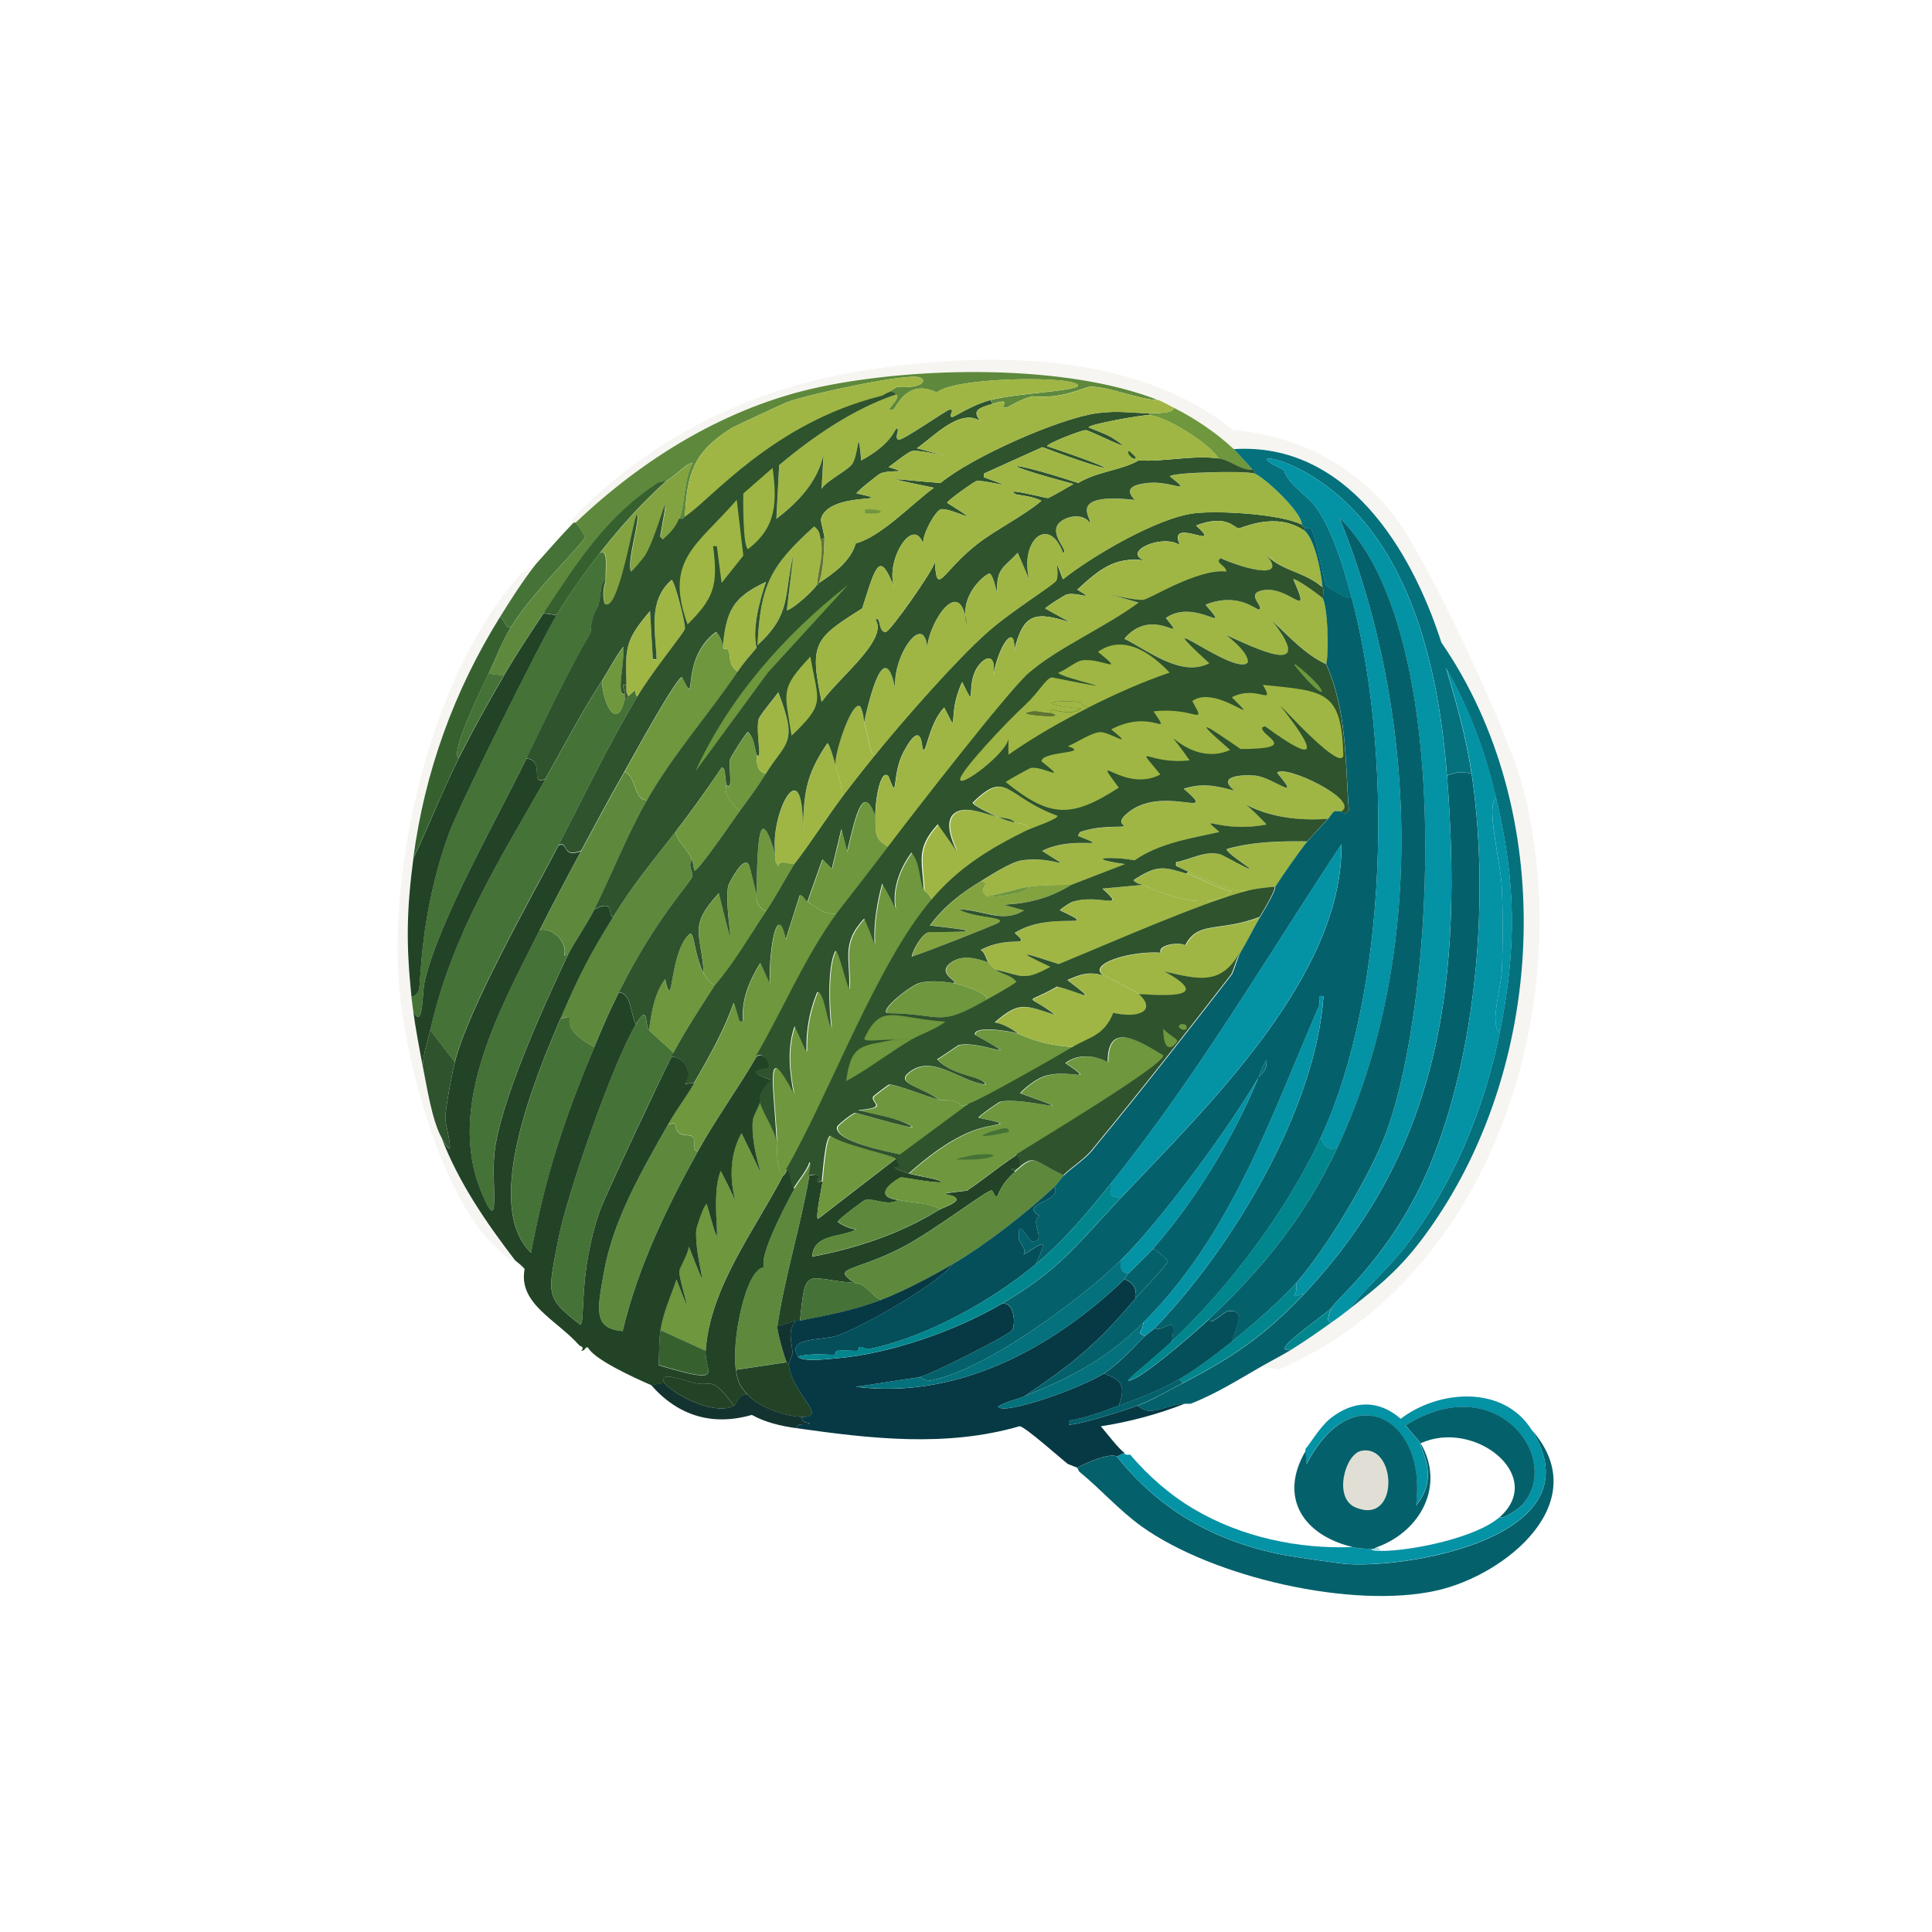 <?xml version="1.0" encoding="UTF-8"?>
<svg id="Layer_1" data-name="Layer 1" xmlns="http://www.w3.org/2000/svg" viewBox="0 0 200 200">
  <defs>
    <style>
      .cls-1 {
        fill: #f6f5f1;
      }

      .cls-1, .cls-2, .cls-3, .cls-4, .cls-5, .cls-6, .cls-7, .cls-8, .cls-9, .cls-10, .cls-11, .cls-12, .cls-13, .cls-14, .cls-15, .cls-16, .cls-17, .cls-18, .cls-19, .cls-20 {
        stroke-width: 0px;
      }

      .cls-2 {
        fill: #5f7433;
      }

      .cls-3 {
        fill: #5e893c;
      }

      .cls-4 {
        fill: #457236;
      }

      .cls-5 {
        fill: #6e973e;
      }

      .cls-6 {
        fill: #2e532d;
      }

      .cls-7 {
        fill: #83a341;
      }

      .cls-8 {
        fill: #3d5b2b;
      }

      .cls-9 {
        fill: #36612f;
      }

      .cls-10 {
        fill: #063944;
      }

      .cls-11 {
        fill: #224326;
      }

      .cls-12 {
        fill: #133330;
      }

      .cls-13 {
        fill: #e1dfd5;
      }

      .cls-14 {
        fill: #addee1;
      }

      .cls-15 {
        fill: #9fb645;
      }

      .cls-16 {
        fill: #04717c;
      }

      .cls-17 {
        fill: #04616b;
      }

      .cls-18 {
        fill: #02868e;
      }

      .cls-19 {
        fill: #054f5a;
      }

      .cls-20 {
        fill: #0492a5;
      }
    </style>
  </defs>
  <g>
    <path class="cls-17" d="M118.16,158c-2.29-1.64-4.24-3.87-6.44-5.66-.02-.01-.18-.38-.2-.39.79-.47,3.32-1.58,4.1-1.17,4.44,5.58,10.14,8.77,17.09,10.16,1.01.2,6.01.93,6.84.98,7,.4,25.76-3.06,19.04-13.87,6.56,7.46-2.73,15-9.86,16.6-8.75,1.96-23.2-1.37-30.56-6.64Z"/>
    <path class="cls-20" d="M158.59,148.04c6.72,10.8-12.05,14.26-19.04,13.87-.83-.05-5.82-.77-6.84-.98-6.95-1.39-12.65-4.58-17.09-10.16l.78-.39s-.08.29.59.2c1.91,2.23,4.11,4.17,6.64,5.66,4.9,2.89,10.78,4.13,16.4,3.91.84.2,1.2.14,1.95.2.05,0-.24.19.98.2,3.14.01,9.91-1.37,12.3-3.52.26.39,2.05-.96,2.25-1.17,4.39-4.69-2.53-14.31-12.01-8.3.41.53,1.44,1.64,1.56,1.86-.15.51,2.04,3.39-.49,6.44,1.18-8.95-6.55-13.5-11.33-4.3l-.1-1.37v-.2c.3-.27,1.49-2.28,2.54-3.12,2.37-1.9,4.98-2.04,7.32,0,3.95-3.01,10.65-3.52,13.57,1.17Z"/>
    <path class="cls-17" d="M155.27,157.03c4.8-4.29-2.69-10.17-8.2-7.62-.12-.21-1.16-1.33-1.56-1.86,9.48-6.01,16.4,3.61,12.01,8.3-.2.21-1.99,1.56-2.25,1.17Z"/>
    <g>
      <path class="cls-17" d="M147.07,149.41c2.54,4.39,0,9.08-4.49,10.74-.21.08-.32.26-.59.2-.75-.06-1.12,0-1.95-.2-5.09-1.2-7.73-5.1-4.88-9.96l.1,1.37c4.78-9.2,12.51-4.66,11.33,4.3,2.53-3.05.34-5.93.49-6.44Z"/>
      <path class="cls-14" d="M142.96,160.54c-1.22,0-.93-.19-.98-.2.27.07.37-.12.59-.2l.39.39Z"/>
      <path class="cls-13" d="M140.91,150.19c3.7-.76,4,7.78-.59,5.86-2.32-.97-1.09-5.51.59-5.86Z"/>
    </g>
  </g>
  <g>
    <path class="cls-1" d="M132.42,141.79c-.67-.16-1.31-.13-1.76-.39,1.04-.59,2.11-1.13,3.12-1.76,1.49-.92,2.87-1.91,4.3-2.93.56-.4,1.02-.75,1.56-1.17,3.74-2.9,5.82-4.71,8.59-8.69,11.95-17.17,13.01-42.87.98-60.35-3.13-9.73-9.86-20.75-21.48-20.02-1.81-1.69-4.04-3.2-6.25-4.3-.52-.26-1.02-.57-1.56-.78-9.57-3.79-25.04-3.49-35.06-1.37-9.59,2.03-18.25,7.35-25.29,14.06h-.2s-.31-.16,0-.49c7.85-8.19,18.22-13.29,29.39-15.14,12.53-2.07,28.5-2.34,38.86,6.05,6.78.63,12.46,3.5,16.7,8.89,3.38,4.3,11.83,22.42,13.28,27.93,5.85,22.18-2.9,50.79-25.19,60.44Z"/>
    <path class="cls-1" d="M55.47,58.4c-1.37,1.75-2.54,3.58-3.71,5.47-4.75,7.63-7.82,16.06-8.98,25-.69,5.32-.76,8.9-.2,14.26.05.52.13,1.04.2,1.56.18,1.46.67,4.16.98,5.66.42,2.1.95,5.61,1.95,7.42,1.76,4.62,4.62,8.79,7.62,12.69-.12-.09-.14.55-2.34-1.66-5.66-5.67-9.35-20.12-9.76-27.93-.69-12.83,3.66-31.09,12.3-41.01.33-.74,1.52-.98,1.95-1.46Z"/>
    <g>
      <path class="cls-4" d="M52.93,64.85c-.52.46-.69-.75-1.17-.98,1.17-1.88,2.34-3.72,3.71-5.47,1.28-1.43,2.57-2.92,3.91-4.3h.2c.22.16.98,1.38.98,1.46-.03.6-5.23,5.45-7.62,9.28Z"/>
      <path class="cls-6" d="M134.76,54.3s.05.14.39.39l-.2.2c-2.96-1.98-6.39-.18-6.74-.2-.41-.01-1.22-1.52-4.39-.29,3.09,2.84-3.15-1.11-1.66,2.05-1.69-1.25-6.07.62-3.71,1.56-3.09-.44-4.8,1.07-6.93,3.03,2.11,1.24.04.23-1.07.49-.25.06-2.23,1.33-2.25,1.46l2.64,1.46c-3.63-1.18-4.9-1.05-5.86,2.93.18-3.05-1.62-.63-2.15,2.54.36-2.76-1.24-1.76-1.86-.49-.94,1.95.17,4.32-1.37,1.17-1.69,3.6-.15,5.94-1.86,2.64-1.7,1.78-1.89,5.27-2.25,4.2-.06-.2-.09-3.09-1.95.39-1.3,2.42-.5,5.41-1.56,2.54-.79-.9-1.39,2.28-1.37,4.2-1.26-3.65-2.04-.16-2.93,3.61l-.59-2.34-.98,4.1-.98-.98-1.56,4.39c-.37-.23-.34-.62-.78-.68l-1.46,4.59c-.83-3.94-1.71.54-1.66,4.59l-.98-2.15c-1.13,1.86-1.99,3.82-1.76,6.05h-.39l-.59-1.95c-1.02,2.93-2.56,5.62-4.1,8.3l-.98.1c.84-1.1-.04-2.82-1.37-2.83.03-.14.13-.26.2-.39,1.31-2.43,2.81-4.71,4.3-7.03,2.02-2.36,3.55-5.05,5.27-7.62,1.05-1.57,1.94-3.27,2.93-4.88,1.71-2.21,3.22-4.6,4.88-6.84,1.03-1.39,2.42-3.14,3.52-4.49,2.86-3.54,8.37-9.82,11.62-12.69,2.57-2.27,6.97-4.95,7.13-5.37.35-.92-.41-3.01.68-.1,3.06-2.43,9.84-6.41,13.67-6.84,2.51-.28,8.78.08,11.03,1.17Z"/>
      <path class="cls-4" d="M64.65,72.46c.19.02.13-.16.39-.39.12-.1.64-.59.68-.59.19.01-.05.59.29.59-3.04,5.02-5.49,10.24-8.2,15.43-2.92,5.58-9.37,16.94-10.74,22.46l-2.54-3.32c2.28-9.98,6.97-17.21,11.91-25.97,1.95-3.45,3.69-6.82,5.86-10.16.24,2.84,1.63,4.94,2.34,1.95Z"/>
      <path class="cls-5" d="M95.7,92.19c.02.06.55.35.78.98-5.7,6.73-10.54,20.14-15.04,27.93-.16.49-.37.55-.39.59-.83-.73-.54-3.34-.59-3.52-.31-6.03-1.27-10.68,1.76-4.98-.44-2.31-.68-4.68.1-6.93,2.44,5.07.1,2,2.34-3.52.72-.18,1.03,3.13,1.46,3.61-.24-1.91-.4-6.26.39-7.81.31-.61,1.26,3.84,1.46,3.81.17-2.95-.88-4.65,1.56-7.23,2.1,4.6.1,2.82,1.86-3.61,3.16,5.23-.65,1.84,3.03-3.22.94,1.12.77,2.64,1.27,3.91Z"/>
      <path class="cls-4" d="M67.19,106.64c.11.14,2.03,1.84,2.54,2.34-.07.13-.17.25-.2.39-1.02,1.92-6.97,14.61-7.42,15.92-2.31,6.61-1.45,11.71-2.05,11.82-3.64-2.82-3.37-3.04-2.25-8.89.89-4.6,5.65-18.28,8.01-22.17,1.36-2.25.85-.08,1.37.59Z"/>
      <path class="cls-5" d="M83.6,93.36c.99.6,1.9,1.47,3.12,1.17-3.36,4.63-5.55,9.93-8.4,14.84-1.92,3.31-4.2,6.42-6.05,9.76-.81.05-.02-1.08-.68-1.56-.05-.03-1.04-.1-1.17-.2-.95-.7.05-1.34-1.27-.98.83-1.49,1.87-2.8,2.73-4.3,1.54-2.68,3.09-5.37,4.1-8.3l.59,1.95h.39c-.23-2.23.63-4.19,1.76-6.05l.98,2.15c-.05-4.05.83-8.53,1.66-4.59l1.46-4.59c.44.07.41.46.78.68Z"/>
      <path class="cls-5" d="M80.47,118.16c.04.18-.25,2.78.59,3.52-2.96,5.7-7.57,11.58-8.01,18.16l-4.69-2.15c.26-1.79,1.08-3.57,1.66-5.27,2.2,5.8.23.07.29-.88.02-.31.95-1.84.98-2.54,2.68,6.83.54,1.19.78-1.76.01-.14.74-2.44,1.07-2.64,2.19,7.78.13-.4,1.46-3.42,3.45,6.66-.6.96,2.15-3.91,3.82,7.71.82,2.62,1.17-1.37.03-.33.64-1.45.78-1.86.47,1.44,1.39,2.6,1.76,4.1Z"/>
      <path class="cls-4" d="M58.79,98.83c-2.43,5.14-7.08,15.29-7.62,20.6-.32,3.16.72,8.95-1.37,3.91-3.71-8.98,2.18-19.29,6.05-27.05,1.27-.34,2.98,1.21,2.54,2.64l.39-.1Z"/>
      <path class="cls-3" d="M71.68,89.06c-.56.38.09,1.34,0,1.66-.19.69-3.79,4.34-7.62,12.01-1.1,2.21-1.61,3.44-2.54,5.66-4.6-2.44-1.13-3.61-3.52-2.93,1.79-4.18,3.04-6.68,5.47-10.55,2.38-3.79,3.88-5.46,6.44-8.79.35,1.27,1.16,1.59,1.76,2.93Z"/>
      <path class="cls-4" d="M61.53,108.4c-3.09,7.36-5.1,13.37-6.54,21.29-5.12-4.91.49-18.3,3.03-24.22,2.39-.68-1.09.48,3.52,2.93Z"/>
      <path class="cls-3" d="M72.27,119.14c-3.27,5.9-6.24,12.04-7.81,18.65-3.11-.23-2.61-2.35-1.95-6.05.99-5.57,3.92-10.48,6.64-15.33,1.32-.36.32.28,1.27.98.13.1,1.12.16,1.17.2.67.49-.13,1.62.68,1.56Z"/>
      <path class="cls-3" d="M67,82.82c-2.1,3.65-3.6,7.58-5.47,11.33-.67,1.35-2.21,3.57-2.73,4.69l-.39.1c.44-1.42-1.27-2.98-2.54-2.64,1.37-2.74,2.85-5.51,4.3-8.2,1.49-2.77,2.93-5.46,4.49-8.2,1.25.47.91,2.99,2.34,2.93Z"/>
      <g>
        <path class="cls-3" d="M83.79,121.68c-.89,5.22-2.54,10.37-3.32,15.62.02.63.68,3.1.98,3.71l-5.27.78c-.48-2.8.96-10.49,2.93-10.64-.57-1.14,2.22-6.48,3.12-8.1.46-.83,1.32-1.74,1.66-2.73.23.11-.05,1.11-.1,1.37Z"/>
        <path class="cls-11" d="M81.45,141.01s-.04.22.2.2c.33,3.11,4.18,5.56,1.37,5.47-1.74-.05-4.49-.99-5.66-2.34-.87-1-.96-1.29-1.17-2.54l5.27-.78Z"/>
      </g>
      <path class="cls-12" d="M68.75,143.16c1.35,1.45,5.4,3.4,7.23,2.34.37-.22.3-1.1,1.37-1.17,1.18,1.35,3.93,2.29,5.66,2.34-.1.7.81.58.78.68-.08.26-1.25-.18-1.37.49-1.58-.22-3.19-.59-4.59-1.37-4.1,1.18-7.66.09-10.45-3.12.06.03,1.15-.16,1.37-.2Z"/>
      <path class="cls-6" d="M47.08,109.96c-.3,1.2-.96,4.67-.98,5.76-.02.78,1.3,5.1-.39,2.05-1-1.81-1.53-5.33-1.95-7.42.06-1.32.5-2.46.78-3.71l2.54,3.32Z"/>
      <path class="cls-9" d="M73.05,139.84c-.14,2.16,2.28,3.61-4.88,1.46.1-1.18.02-2.44.2-3.61l4.69,2.15Z"/>
      <path class="cls-11" d="M75.98,145.51c-1.82,1.05-5.88-.9-7.23-2.34-.44-1.26,1.27-.45,3.22,0,1.76.41,1.61-.88,4,2.34Z"/>
      <g>
        <path class="cls-11" d="M60.16,88.09c-1.45,2.69-2.93,5.47-4.3,8.2-3.87,7.76-9.77,18.06-6.05,27.05,2.08,5.04,1.05-.75,1.37-3.91.54-5.32,5.19-15.46,7.62-20.6.53-1.11,2.06-3.33,2.73-4.69,2.25-1.15,1.3.74,1.95.78-2.43,3.87-3.68,6.37-5.47,10.55-2.54,5.92-8.15,19.31-3.03,24.22,1.44-7.91,3.45-13.92,6.54-21.29.93-2.22,1.44-3.45,2.54-5.66,1.29.04,1.17,2.11,1.76,3.32-2.35,3.89-7.12,17.56-8.01,22.17-1.13,5.84-1.4,6.06,2.25,8.89.6-.1-.26-5.2,2.05-11.82.46-1.3,6.4-13.99,7.42-15.92,1.33.01,2.21,1.73,1.37,2.83l.98-.1c-.86,1.49-1.9,2.81-2.73,4.3-2.72,4.85-5.65,9.77-6.64,15.33-.66,3.71-1.16,5.82,1.95,6.05,1.57-6.61,4.54-12.75,7.81-18.65,1.85-3.34,4.14-6.46,6.05-9.76.86-.56,1.53.84,1.27,1.17-.16.21-3.06.12.29,1.27-1.56,1.55-1.06,1.92-1.17,2.25-.14.41-.75,1.52-.78,1.86-.35,3.98,2.65,9.08-1.17,1.37-2.75,4.87,1.31,10.57-2.15,3.91-1.33,3.02.73,11.2-1.46,3.42-.34.19-1.06,2.49-1.07,2.64-.25,2.94,1.9,8.58-.78,1.76-.02.7-.96,2.23-.98,2.54-.06.95,1.91,6.68-.29.88-.58,1.7-1.4,3.48-1.66,5.27-.17,1.17-.1,2.43-.2,3.61,7.16,2.14,4.74.69,4.88-1.46.44-6.58,5.05-12.47,8.01-18.16.02-.03.23-.1.39-.59.45-.07.41,1.36.78,1.95-.9,1.63-3.7,6.97-3.12,8.1-1.97.15-3.41,7.84-2.93,10.64.21,1.25.3,1.54,1.17,2.54-1.07.07-.99.96-1.37,1.17-2.39-3.23-2.24-1.94-4-2.34-1.95-.45-3.66-1.26-3.22,0-.21.03-1.3.22-1.37.2-1.72-.75-5.91-2.65-6.54-3.91-.42.03-.09.25-.68.39.37-.48-.08-.46-.2-.59-2.39-2.68-6.35-4.31-5.66-7.91-.29-.34-.63-.6-.98-.88-3-3.91-5.85-8.07-7.62-12.69,1.69,3.05.38-1.27.39-2.05.02-1.09.68-4.57.98-5.76,1.37-5.52,7.83-16.88,10.74-22.46,1.06-.49.29,1.39,2.34.59Z"/>
        <path class="cls-11" d="M62.6,138.28c.54-.16.61.73.78.78.87.26,1.99-3.01,2.54,2.93-3.5-1.2-4.27-3.42-3.32-3.71Z"/>
      </g>
      <path class="cls-3" d="M119.92,41.41c-1.89,0-5.35-1.48-7.13-1.37-.54.03-2.79,1.29-5.86.98-1.19.23-2.59,1.16-2.73,1.17-1.11.12,1.01-1.12-1.46-.39l-.2-.39c2.99-.8,10.82-.98,8.69-1.76-1.85-.68-12.34-.56-14.26.98-3.12-1.53-4.22,1.68-4.49,1.76-1.31.37.88-1.07.29-1.56-.65-.55-1.02.06-1.56.2l1.66-.98c2.58.18,3.16-.66,2.34-.98-1.25-.49-11.48,1.74-13.67,2.54-.49.18-5.59,2.56-5.86,2.73-3.91,2.49-4.55,4.65-4.78,9.18-.03.02.08.28-.59.2.59-1.5.46-4.14,1.37-5.76-.49-.13-1.51,1.09-2.73,1.86-.04.02-.67.06-.88.2-5.42,3.53-8.34,8.23-11.82,13.48-1.44,2.17-2.79,4.18-4.1,6.44l-1.56-.2c.77-1.61,1.39-3.36,2.34-4.88,2.39-3.82,7.58-8.68,7.62-9.28,0-.09-.76-1.3-.98-1.46,7.04-6.71,15.7-12.03,25.29-14.06,10.01-2.12,25.48-2.42,35.06,1.37Z"/>
      <path class="cls-5" d="M127.73,46.49c.11.1,1.84,2,1.95,2.15-1.33.04-2.26-.99-3.52-1.17-.95-1.56-5.5-4.42-7.23-4.49v-.2c.6,0,2.74.03,2.54-.59,2.21,1.1,4.44,2.61,6.25,4.3Z"/>
      <path class="cls-4" d="M62.7,60.16c-.53-.16-.49,1.62-.78,2.64-.04.14-.7.81-.78,2.73-2.44,4.18-4.51,8.62-6.64,12.99-3.17,6.5-9.1,16.85-10.55,23.14-.26,1.14-.12,5.07-1.17,3.03-.06-.52-.14-1.05-.2-1.56.37.1.7-.44.78-.68.25-.79.04-7.74,3.12-16.21,1.04-2.85,9.38-19.62,11.13-22.56,1.15-1.93,3.09-4.66,4.49-6.44.83-.32.59.96.59,2.93Z"/>
      <path class="cls-11" d="M57.62,63.68c-1.75,2.94-10.09,19.7-11.13,22.56-3.08,8.47-2.88,15.42-3.12,16.21-.08.25-.41.79-.78.68-.56-5.36-.5-8.93.2-14.26,1.62-3.43,3-6.95,4.69-10.35,1.37-2.77,3.13-5.91,4.69-8.59,1.31-2.26,2.66-4.27,4.1-6.44l1.37.2Z"/>
      <path class="cls-11" d="M56.45,80.67c-4.95,8.76-9.63,16-11.91,25.97-.28,1.25-.72,2.39-.78,3.71-.3-1.51-.8-4.21-.98-5.66,1.05,2.04.91-1.89,1.17-3.03,1.44-6.29,7.38-16.64,10.55-23.14,2.03.22.22,2.85,1.95,2.15Z"/>
      <path class="cls-9" d="M52.93,64.85c-.95,1.53-1.58,3.27-2.34,4.88-1.04,2.19-3.97,8.17-3.12,8.79-1.68,3.4-3.07,6.92-4.69,10.35,1.17-8.94,4.23-17.37,8.98-25,.48.23.65,1.43,1.17.98Z"/>
      <path class="cls-15" d="M134.96,54.89c1.18.79,1.83,4.49,1.95,5.86-2.03-1.64-4.29-1.58-5.96-3.52,2.75,2.89-1.7,1.82-4.49.59-.7.46.55.74.59,1.37-3.02-.29-7.94,2.87-8.59,2.93-1.37.13-6.33-1.38-.49.29-3.42,2.53-8.48,4.73-11.42,7.32-2.13,1.87-12.09,14.7-14.55,17.97-1.54-.81-1.35-1.54-1.37-3.12-.02-1.92.58-5.09,1.37-4.2,1.06,2.87.27-.12,1.56-2.54,1.86-3.48,1.89-.59,1.95-.39.36,1.07.55-2.42,2.25-4.2,1.71,3.3.16.96,1.86-2.64,1.54,3.14.43.77,1.37-1.17.62-1.27,2.22-2.27,1.86.49.53-3.17,2.33-5.58,2.15-2.54.96-3.98,2.23-4.11,5.86-2.93l-2.64-1.46c.01-.13,1.99-1.41,2.25-1.46,1.11-.26,3.19.75,1.07-.49,2.13-1.96,3.85-3.47,6.93-3.03-2.36-.95,2.02-2.81,3.71-1.56-1.49-3.16,4.75.79,1.66-2.05,3.18-1.23,3.99.28,4.39.29.35.01,3.78-1.78,6.74.2Z"/>
      <path class="cls-15" d="M138.86,83.99c-.19.05-.5-.05-.68,0-.22.06-.52.62-.68.78-8.19.63-10.57-3.91-6.35.59-4.9.95-7.25-1.27-4.88.78-3.04.67-6.16,1.13-8.79,2.93-2.29-.43-5.54-.26-.98.39l-5.57,2.15c-1.48,0-3.02,0-4.49.2-1,.13-2.97.81-4.3.98-1.16-.78.65-1.21-.59-1.56.99-.6,3.13-1.98,4.2-2.15,3.49-.55,5.9,1.46,2.15-.98,3.31-1.7,7.57.02,3.71-1.56l.2-.39c1.95-.7,4.28-.5,4.49-.59.32-.14-.78-.24.2-1.17,3.6-3.45,10.08.71,6.05-2.73,1.99-.63,3.33-.31,5.27.2-1.9-1.51.71-1.69,2.15-1.56,1.82.16,4.96,2.89,2.25-.29.74-.95,8.71,2.86,6.64,4Z"/>
      <path class="cls-15" d="M136.91,61.92c.55.82.69,5.61.39,6.84-2.2-1.04-3.81-2.85-5.57-4.49,4.71,6.08-1.97,2.75-4.78,1.46.8.65,2.29,1.9,2.25,2.83-1.24,1.62-11.08-6.4-4,.1-2.88,1.47-6.2-1.24-8.79-2.54,3.03-3.59,6.73.9,4.3-2.15,3.08-2.12,7.03,2.01,4.1-1.37,3.45-1.38,5.3.62,5.57.49.51-.25-1.38-1.55.2-1.95,2.83-.72,5.38,3.47,3.32-1.17.27-.16,2.93,1.8,3.03,1.95Z"/>
      <path class="cls-11" d="M105.08,121.29c-1.59,1.4-1.71,2.48-1.86,2.54-.32.14-.36-.59-.59-.59-.54,0-5.89,4.13-9.18,5.86-4.95,2.59-7.55,2.05-4.98,3.71-5.17-.41-5.05-1.89-5.66,3.91-.12.02-.27-.03-.39,0-.7.15-1.27.45-1.95.59.78-5.25,2.43-10.41,3.32-15.62,2.15-.44-.09.98,1.37.59-.08.58-.76,3.71-.49,3.91l8.1-6.25c.07.06.42.79.39.88-1.46-.14.52.54.98.68.68.22,3.39.6,3.32.88-.79.13-3.99-.53-4.2-.49-.23.05-3.33,1.92-.29,2.34-1.07.67-2.38-.21-3.42,0-.18.04-2.86,2.07-2.83,2.25.01.1,1.29.81,1.95.78-1.65.89-4.46.42-4.59,2.83,4.61-.87,9.17-2.38,13.18-4.88.15-.09,1.87-.69,1.76-1.07-.2-.72-3.27-.37,1.07-.88,1.89-1.25,3.18-2.41,5.18-3.71.6.79.54,1.56-.59,1.46l.39.29Z"/>
      <path class="cls-15" d="M129.29,92.19c-4.7,1.16-14.54,5.54-19.63,7.62-3.03-.98-5.14-1.71-.88.29-2.82,1.52-2.81.92-5.66.29-.33-.26-.54-.42-.78-.78-.26-.37-.33-1-.78-1.27,3-1.62,5.42-.12,3.52-1.76,3.75-2.4,9.31-.17,4.69-2.34-.03-.12,1.06-.81,1.27-.88,2.84-.9,5.77,1.01,3.12-1.37l4.2-.39c2.53,1.21,6.81,2.72,9.18.68-1.48-.28-3.59-1.53-4.69-1.86l.2-.2c2.08.79,4.08,2.16,6.25,1.95Z"/>
      <path class="cls-5" d="M105.47,107.03c1.86.88,3.63,1.22,5.66,1.37-1.63.97-9.75,5.61-10.74,5.86-.29.07-.57.21-.88.2-.65-.77-1.92-.51-2.25-.59-1.7-1.3-4.44-1.65-3.22-2.73,2.41-2.14,5.33.81,8.01,1.17-.08-.88-3.36-.81-4.98-2.64.41-.2,2.11-1.44,2.25-1.46,2.36-.52,7.27,2.1,1.66-1.07-.14-1.02,3.88-.33,4.49-.1Z"/>
      <path class="cls-15" d="M114.26,100.98c.2.05,3.55,1.81,3.71,1.95,1.83,1.64.18,2.6-2.64,1.95-.97,2.38-2.45,2.47-4.2,3.52-2.04-.15-3.8-.49-5.66-1.37-.12-.06-1.01-.91-2.44-1.17,2.58-2.27,3.18-1.75,6.25-.78-2.96-2.33-3.28-.93.2-2.93,2.59.63,4.51,1.95,1.07-.68,1.39-.6,2.18-.9,3.71-.49Z"/>
      <path class="cls-15" d="M130.47,94.92c-.69,1.15-1.27,2.38-1.95,3.52-1.94,3.61-4.22,3.02-7.91,2.15,5.02,2.76.44,2.55-2.64,2.34-.16-.14-3.51-1.9-3.71-1.95-1.67-1.18,2.81-2.56,5.96-2.34-.38-.77,1.8-1.15,2.54-.78,1.32-2.58,3.62-1.33,7.71-2.93Z"/>
      <path class="cls-5" d="M97.27,113.87c.33.08,1.6-.18,2.25.59.31.01.58-.12.88-.2l-7.13,5.27c-.99-.21-6.82-1.34-6.54-2.83.04-.23,1.58-1.44,1.86-1.46.35-.04,8.38,2.48,5.08.98-1.14-.52-3.48-.94-4.78-1.27,3.13-.28,1.4-.65,1.56-1.37.02-.1,1.56-1.25,1.66-1.27.57-.1,4.06,1.29,5.18,1.56Z"/>
      <path class="cls-15" d="M103.32,84.57c.81.35.95.37,1.76.59.49.13,1.4.03,1.37.78-3.89,1.91-7.11,3.87-9.96,7.23-.23-.63-.76-.92-.78-.98-.11-3.07-.87-4.31,1.46-6.84,4.33,6.03-.34.33,1.76-1.17,1.1-.79,2.96.04,4.39.39Z"/>
      <path class="cls-5" d="M90.63,84.57c.02,1.58-.17,2.32,1.37,3.12-1.73,2.3-3.52,4.56-5.27,6.84-1.23.3-2.14-.57-3.12-1.17l1.56-4.39.98.98.98-4.1.59,2.34c.89-3.77,1.67-7.27,2.93-3.61Z"/>
      <path class="cls-15" d="M135.35,87.11c-.77.94-2.66,3.64-3.32,4.69-.9.08-1.86.17-2.73.39-2.17.21-4.17-1.17-6.25-1.95l-1.27-.59v-.39c1.56-.28,3.1-1.28,4.69-.78,6.57,3.5.17-.15.59-.59,2.71-.77,5.52-.82,8.3-.78Z"/>
      <path class="cls-7" d="M101.56,91.21c1.23.35-.57.78.59,1.56.31.21,4.24-.21,4.3-.98,1.47-.19,3.01-.19,4.49-.2-4.95,3.12-9.61,1.3-4.88,2.64-2.27,1.39-4.26-.08-6.74-.1,1.56.9,5.02.78,4.1,1.37-.41.26-7.46,3.02-8.98,3.52-.14-.07.85-2.3,1.76-2.54,5.07,0,5.24-.11.1-.68,1.43-1.96,3.23-3.35,5.27-4.59Z"/>
      <path class="cls-5" d="M92.77,119.92l-8.1,6.25c-.27-.2.41-3.33.49-3.91.1-.76.32-4.51.88-4.69,1.33.95,6.34,2.01,6.74,2.34Z"/>
      <path class="cls-5" d="M98.63,101.76c.57.09,3.73.97,3.52,1.76-5.08,2.9-4.35,1.44-10.25,1.37-.87-.31,2.42-2.88,3.32-3.12,1.02-.28,2.38-.17,3.42,0Z"/>
      <path class="cls-15" d="M106.44,85.94c.03-.75-.88-.65-1.37-.78-.42-.5-1.19-.45-1.76-.59-.39-.17-2.54-1.17-2.54-1.46,3.58-3.54,3.35-.63,8.79,1.37.01.35-2.71,1.26-3.12,1.46Z"/>
      <path class="cls-15" d="M122.85,90.43c1.1.33,3.21,1.58,4.69,1.86-2.37,2.04-6.65.52-9.18-.68-.08-.04-.62-.04-.98-.49,2.52-1.64,3.15-1.37,5.47-.68Z"/>
      <path class="cls-7" d="M102.34,99.61c.24.36.45.52.78.78.67.53,1.62.53,2.15,1.27-1,.69-2.07,1.26-3.12,1.86.22-.78-2.94-1.67-3.52-1.76,1.07-.01-1.9-.9-.1-2.15,1.18-.81,2.56-.41,3.81,0Z"/>
      <path class="cls-15" d="M129.88,49.03c.9.28,4.91,3.95,4.88,5.27-2.25-1.09-8.52-1.45-11.03-1.17-3.83.43-10.61,4.4-13.67,6.84-1.1-2.91-.33-.82-.68.1-.16.42-4.56,3.1-7.13,5.37-3.25,2.87-8.76,9.16-11.62,12.69-.68-.03-.49-1.16-1.17-3.32.97-4.47,2.3-8.1,3.22-3.52-.29-3.42,2.95-7.95,3.32-4.3.21-2.63,3.46-7.63,4.1-2.34-.89-3.11,2.03-5.3,2.34-5.27.35.03.69,1.63.78,1.95-.06-2.52.64-2.49,2.15-4.1l1.17,2.73c-.98-4.06,2.05-6.65,3.52-2.73.57-.16-1.03-1.47-.68-2.64.3-1.03,2.61-1.66,3.42-.49.4-.18-2.62-3.17,4.69-2.34-1.24-1.2-.04-1.61,1.37-1.76,2.42-.25,4.79,1.34,2.25-.68.17-.41,7.75-.62,8.79-.29Z"/>
      <path class="cls-15" d="M102.54,41.41c-2.12.57-3.8,1.84-4,1.76-.4-.16.36-.8-.2-.78-.31.01-4.81,3.18-5.27,3.12-.57-.07.12-1.1-.2-1.17-.25-.06-.35,1.52-3.71,3.32-.33-3.85-.24-.79-.88.29-.41.71-2.56,1.69-3.22,2.64l.2-3.52c-.64,2.85-2.64,4.91-4.88,6.64l.29-5.57c3.55-3.02,7.7-5.83,12.11-7.32.59.49-1.6,1.93-.29,1.56.27-.08,1.38-3.29,4.49-1.76,1.92-1.53,12.41-1.66,14.26-.98,2.13.78-5.7.96-8.69,1.76Z"/>
      <path class="cls-15" d="M91.21,41.02c-11.3,2.84-17.64,10.81-20.31,12.5.24-4.53.88-6.69,4.78-9.18.27-.17,5.37-2.55,5.86-2.73,2.19-.8,12.42-3.03,13.67-2.54.82.32.24,1.16-2.34.98l-1.66.98Z"/>
      <path class="cls-5" d="M74.81,67c.2.36.49.09.59.29.27.54-.08,1.53.98,2.25-3.07,4.53-6.59,8.45-9.37,13.28-1.44.06-1.09-2.46-2.34-2.93.63-1.1,5.39-9.88,5.96-9.76,1.73,3.64-.41-1.82,3.52-4.69.7.73.64,1.49.68,1.56Z"/>
      <path class="cls-5" d="M78.32,92.58c.03.11-.27,1.13.98,1.76-1.72,2.57-3.25,5.26-5.27,7.62-.45-.11-.98-.79-1.17-1.17-.25-4.24-1.67-4.8,1.56-8.3,2.29,9.32.45,1.5.98-.78.04-.19,1.56-3.23,2.15-2.15.07.14.61,2.47.78,3.03Z"/>
      <path class="cls-15" d="M86.52,79.3c.3.98.76,2.44.59,3.32-1.67,2.24-3.17,4.63-4.88,6.84-.59.02-1.54-.49-1.66.2-.53-.6-.27-1.11-.29-1.17-.66-4.21,3.07-11.35,2.83-2.15.13-4.13.2-5.9,2.54-9.37.23-.05.79,2.06.88,2.34Z"/>
      <path class="cls-7" d="M70.32,53.72c-.37.94-.95,1.49-1.66,2.15l-.29-.29c1.3-7.22-.09-.53-1.56,1.95-.08.14-1.38,1.73-1.46,1.66-.47-1.09,1.05-5.67.59-5.86-.33.3-1.91,10.37-3.32,9.18-.35-1.3.1-2.23.1-2.34,0-1.97.24-3.25-.59-2.93,2.08-2.65,4.33-5.17,6.84-7.42,1.23-.77,2.24-1.99,2.73-1.86-.91,1.62-.78,4.26-1.37,5.76Z"/>
      <path class="cls-5" d="M72.85,100.78c.19.38.72,1.07,1.17,1.17-1.49,2.32-2.99,4.6-4.3,7.03-.51-.5-2.43-2.21-2.54-2.34.25-1.83.54-3.76,1.66-5.27.86,3.81.41-2.59,2.44-4.59.66-.64.43,1.77,1.56,4Z"/>
      <path class="cls-15" d="M66.02,72.07c-.34,0-.1-.57-.29-.59-.04,0-.57.48-.68.59-.28-.38-.18-.75-.2-1.17-.12-3.9-.13-4.56,2.44-7.62l.29,4.98h.39c-.09-2.86-.94-6.03,1.56-8.2.35.2,1.46,4.6,1.37,5.08-.08.42-3.2,4.15-4.88,6.93Z"/>
      <path class="cls-15" d="M84.96,55.86c.33,1.6-.28,3.12-.39,4.69-.3.53-2.39,2.47-3.12,2.64l.68-5.76c-1.03,4.31-.15,6.07-3.71,9.37.28-6.25,1.34-8.23,5.86-12.3.59.45.57.8.68,1.37Z"/>
      <path class="cls-5" d="M75.2,81.25c.03.16-.6.77,1.37,2.73-.36.5-4.4,6.42-4.69,6.15-.1-.39-.17-1.02-.2-1.07-.6-1.34-1.41-1.66-1.76-2.93,1.66-2.15,3.27-4.39,4.78-6.64.4-.12.34.97.49,1.76Z"/>
      <path class="cls-15" d="M76.37,69.53c-1.06-.71-.71-1.71-.98-2.25-.1-.2-.38.07-.59-.29.39-3.72.99-5.1,4.49-6.74-.65,1.87-1.45,4.93-.98,6.84-.67.79-1.37,1.58-1.95,2.44Z"/>
      <path class="cls-15" d="M89.45,74.81c.68,2.16.49,3.29,1.17,3.32-1.1,1.36-2.48,3.11-3.52,4.49.18-.88-.28-2.34-.59-3.32-.34-.68,1.63-6.94,2.54-6.15.39.79.35,1.52.39,1.66Z"/>
      <path class="cls-5" d="M78.32,78.13c.04.12-.17,1.84.98,1.95-.88,1.41-1.77,2.57-2.73,3.91-1.97-1.96-1.34-2.57-1.37-2.73.77.75.19-1.81.39-2.64.06-.25,1.69-2.85,1.86-2.83.63.64.64,1.56.88,2.34Z"/>
      <path class="cls-15" d="M79.3,80.08c-1.15-.11-.94-1.83-.98-1.95.64.89-.1-2.26.2-3.61.1-.45,1.63-2.21,2.05-2.83,2.07,5.4.82,5.06-1.27,8.4Z"/>
      <path class="cls-5" d="M80.28,88.48c.02.07-.24.57.29,1.17.12-.69,1.07-.18,1.66-.2-.99,1.61-1.88,3.31-2.93,4.88-1.25-.63-.94-1.65-.98-1.76.08-5.86.29-9.58,1.95-4.1Z"/>
      <path class="cls-5" d="M64.65,71.88c-.01.19.04.42,0,.59-.72,2.99-2.11.89-2.34-1.95.27-.42,2.04-3.54,2.25-3.52.05,2.13-.77,4.91.1,4.88Z"/>
      <g>
        <path class="cls-6" d="M92.77,40.83c-4.4,1.49-8.55,4.31-12.11,7.32l-.29,5.57c2.24-1.73,4.24-3.79,4.88-6.64l-.2,3.52c.66-.95,2.81-1.93,3.22-2.64.64-1.09.55-4.15.88-.29,3.36-1.8,3.46-3.38,3.71-3.32.31.07-.37,1.1.2,1.17.47.06,4.97-3.11,5.27-3.12.56-.02-.2.62.2.78.2.08,1.89-1.19,4-1.76l.2.39c-1.56.46-2.08.72-1.27,1.76-2.1-1.33-4.81,1.64-6.54,2.83,6.32,1.71.77.11-.49.29-.39.06-1.91,1.29-2.44,1.66,2.44.74.27.18-.88.68-.15.06-2.5,1.9-2.44,2.05,4.84,1.06-3.03-.33-3.71,2.73.08.38.4,1.76.39,1.86l-.39.2c-.12-.57-.09-.92-.68-1.37-4.51,4.07-5.58,6.06-5.86,12.3,3.57-3.3,2.68-5.07,3.71-9.37l-.68,5.76c.73-.17,2.82-2.11,3.12-2.64,0-.01.08.08.2-.2,1.57-1.02,3.31-2.29,3.81-4.1,2.61-.68,5.74-4.03,8.1-5.76-6.56-1.34-3.8-.84.68-.49,3.25-2.7,12.31-6.71,16.21-7.23,2.22-.3,3.6,0,5.37,0v.2c-.68-.03-6.24.95-6.25,1.27.67.29,1.91.73,2.44,1.07,3.32,2.14-2.28-.77-2.73-.78-.45-.02-4.08,1.41-4,1.66,8.68,2.89,7.24,3.02-.49.1l-6.05,2.73v.39c4.3,1.54.2.23-.78.39-.23.04-3.06,2.05-3.03,2.25,4.47,2.81.34.42-.68.68-.54.14-2.1,2.92-1.76,3.71-.99-3.28-4.03,1.56-3.03,4.39-1.51-3.76-1.84-2.57-3.32,2.15-4.94,3.12-5.49,3.57-4.2,9.67,1.74-2.48,6.93-6.45,5.57-8.5.59-.46.25,1.32,1.07,1.27.44-.03,4.83-6.24,5.08-7.23.22,3.67.68.98,4.49-1.95,1.84-1.42,4.64-2.81,6.54-4.39-.87-.5-2.48-.6-2.64-.68-1.51-.81,3.11.41,3.32.39.15-.02,2.25-1.24,2.64-1.46-8.91-2.36-6.87-2.54.49-.1,1.92-1.19,4.52-1.32,6.25-2.34,2.69.17,5.63-.58,8.3-.2,1.26.18,2.19,1.21,3.52,1.17.01.02.27-.06.2.39-1.04-.32-8.62-.12-8.79.29,2.54,2.03.17.43-2.25.68-1.41.15-2.6.55-1.37,1.76-7.31-.82-4.28,2.16-4.69,2.34-.8-1.18-3.11-.54-3.42.49-.34,1.17,1.25,2.48.68,2.64-1.46-3.92-4.5-1.32-3.52,2.73l-1.17-2.73c-1.51,1.61-2.21,1.58-2.15,4.1-.09-.32-.43-1.92-.78-1.95-.31-.03-3.24,2.17-2.34,5.27-.64-5.29-3.89-.29-4.1,2.34-.37-3.65-3.61.87-3.32,4.3-.92-4.59-2.26-.95-3.22,3.52-.05-.14,0-.87-.39-1.66-.91-.79-2.88,5.47-2.54,6.15-.09-.28-.65-2.4-.88-2.34-2.34,3.47-2.41,5.24-2.54,9.37.24-9.21-3.49-2.06-2.83,2.15-1.66-5.48-1.87-1.76-1.95,4.1-.17-.56-.71-2.89-.78-3.03-.59-1.08-2.11,1.96-2.15,2.15-.53,2.28,1.31,10.1-.98.78-3.23,3.5-1.81,4.06-1.56,8.3-1.13-2.23-.91-4.65-1.56-4-2.04,2-1.58,8.4-2.44,4.59-1.12,1.51-1.41,3.44-1.66,5.27-.51-.67,0-2.84-1.37-.59-.59-1.21-.47-3.28-1.76-3.32,3.83-7.68,7.43-11.32,7.62-12.01.09-.32-.56-1.28,0-1.66.02.05.1.68.2,1.07.29.27,4.32-5.65,4.69-6.15.97-1.33,1.85-2.5,2.73-3.91,2.09-3.34,3.34-3,1.27-8.4-.42.62-1.95,2.38-2.05,2.83-.3,1.35.44,4.5-.2,3.61-.24-.79-.25-1.7-.88-2.34-.17-.01-1.79,2.58-1.86,2.83-.2.82.38,3.39-.39,2.64-.14-.79-.09-1.88-.49-1.76-1.52,2.25-3.13,4.49-4.78,6.64-2.56,3.32-4.06,5-6.44,8.79-.66-.04.29-1.93-1.95-.78,1.87-3.75,3.37-7.68,5.47-11.33,2.78-4.83,6.31-8.75,9.37-13.28.58-.86,1.28-1.65,1.95-2.44-.48-1.9.32-4.96.98-6.84-3.5,1.64-4.1,3.01-4.49,6.74-.04-.07.02-.83-.68-1.56-3.92,2.87-1.78,8.32-3.52,4.69-.56-.11-5.33,8.67-5.96,9.76-1.57,2.74-3,5.43-4.49,8.2-2.05.81-1.28-1.07-2.34-.59,2.71-5.19,5.16-10.4,8.2-15.43,1.69-2.79,4.8-6.52,4.88-6.93.09-.48-1.02-4.87-1.37-5.08-2.5,2.17-1.66,5.34-1.56,8.2h-.39l-.29-4.98c-2.57,3.05-2.56,3.72-2.44,7.62-.74-.04-.15.3-.2.98-.87.03-.05-2.75-.1-4.88-.21-.02-1.97,3.1-2.25,3.52-2.17,3.34-3.91,6.71-5.86,10.16-1.74.7.08-1.93-1.95-2.15,2.13-4.37,4.2-8.8,6.64-12.99.08-1.93.74-2.59.78-2.73.29-1.02.25-2.8.78-2.64,0,.12-.45,1.04-.1,2.34,1.41,1.19,2.99-8.88,3.32-9.18.46.19-1.06,4.77-.59,5.86.09.07,1.38-1.52,1.46-1.66,1.47-2.48,2.86-9.18,1.56-1.95l.29.29c.71-.66,1.29-1.21,1.66-2.15.66.09.56-.18.59-.2,2.67-1.69,9.01-9.66,20.31-12.5.54-.14.91-.75,1.56-.2Z"/>
        <g>
          <path class="cls-15" d="M76.27,51.76l.68,5.76-2.25,2.83-.49-3.81h-.39c.53,4.05.11,5.36-2.64,8.1-2.45-6.73.98-8.15,5.08-12.89Z"/>
          <path class="cls-15" d="M79.98,48.44c.46,3.5.44,6.12-2.54,8.4-.53-.15-.52-4.98-.49-5.76l3.03-2.64Z"/>
          <path class="cls-5" d="M87.79,60.55l-8.3,9.08-7.52,10.25c3.46-7.62,9.25-14.21,15.82-19.33Z"/>
          <path class="cls-15" d="M83.89,67.97c.83,4.79,1.6,4.78-1.95,8.2-.71-4.66-1.23-4.79,1.95-8.2Z"/>
          <path class="cls-8" d="M64.85,70.9c.01.42-.09.79.2,1.17-.26.23-.2.41-.39.39.04-.16-.01-.4,0-.59.05-.68-.54-1.02.2-.98Z"/>
        </g>
      </g>
      <path class="cls-12" d="M82.42,136.72c-1.02,1.11-.37,2.19-.39,3.42,0,.08-.4,1.02-.39,1.07-.24.02-.17-.15-.2-.2-.29-.61-.96-3.08-.98-3.71.68-.14,1.26-.44,1.95-.59Z"/>
      <g>
        <path class="cls-15" d="M119.92,41.41c.54.22,1.04.52,1.56.78.21.62-1.93.59-2.54.59-1.77,0-3.15-.3-5.37,0-3.9.52-12.96,4.53-16.21,7.23-4.48-.35-7.25-.86-.68.49-2.36,1.73-5.49,5.08-8.1,5.76-.5,1.82-2.24,3.08-3.81,4.1.5-1.17.52-3.38.59-4.69,0-.09-.31-1.47-.39-1.86.68-3.07,8.55-1.67,3.71-2.73-.06-.15,2.29-1.99,2.44-2.05,1.15-.5,3.32.05.88-.68.53-.37,2.05-1.6,2.44-1.66,1.26-.19,6.81,1.41.49-.29,1.74-1.19,4.44-4.16,6.54-2.83-.81-1.04-.29-1.3,1.27-1.76,2.48-.73.35.51,1.46.39.15-.02,1.54-.94,2.73-1.17,3.07.31,5.32-.94,5.86-.98,1.77-.12,5.23,1.36,7.13,1.37Z"/>
        <path class="cls-2" d="M84.77,60.36c-.12.27-.19.18-.2.2.11-1.56.72-3.09.39-4.69l.39-.2c-.06,1.31-.09,3.52-.59,4.69Z"/>
        <path class="cls-5" d="M89.55,52.74c2.15-.09,2.22.56,0,.39v-.39Z"/>
      </g>
      <path class="cls-9" d="M68.95,49.81c-2.51,2.25-4.76,4.77-6.84,7.42-1.4,1.79-3.34,4.51-4.49,6.44l-1.37-.2c3.48-5.25,6.4-9.95,11.82-13.48.21-.14.84-.17.88-.2Z"/>
      <path class="cls-4" d="M52.15,69.93c-1.56,2.69-3.32,5.82-4.69,8.59-.84-.62,2.08-6.6,3.12-8.79l1.56.2Z"/>
      <g>
        <path class="cls-3" d="M110.16,121.68c-.34.33-.63.85-.98,1.17-2.98,2.76-7.06,5.96-10.55,8.01-2.21,1.3-5.03,2.79-7.42,3.71-1.09-.45-1.5-1.7-2.73-1.76-2.57-1.66.03-1.12,4.98-3.71,3.29-1.73,8.63-5.85,9.18-5.86.23,0,.27.72.59.59.14-.06.26-1.14,1.86-2.54,2.14-1.88,1.69-1.23,5.08.39Z"/>
        <path class="cls-4" d="M88.48,132.81c1.23.06,1.64,1.31,2.73,1.76-2.79,1.08-5.49,1.57-8.4,2.15.61-5.8.5-4.32,5.66-3.91Z"/>
      </g>
      <path class="cls-5" d="M102.15,92.78c1.32-.17,3.3-.84,4.3-.98-.06.77-3.99,1.19-4.3.98Z"/>
      <path class="cls-3" d="M97.27,125.19c-4.01,2.5-8.57,4.01-13.18,4.88.13-2.41,2.94-1.94,4.59-2.83-.66.03-1.94-.68-1.95-.78-.02-.18,2.65-2.21,2.83-2.25,1.04-.21,2.35.67,3.42,0,1.39.32,3.23.27,4.3.98Z"/>
      <g>
        <path class="cls-5" d="M105.27,119.53c-2,1.3-3.28,2.46-5.18,3.71-4.34.51-1.28.16-1.07.88.11.39-1.61.98-1.76,1.07-1.07-.7-2.91-.66-4.3-.98-3.04-.42.06-2.3.29-2.34.21-.04,3.41.62,4.2.49.07-.28-2.64-.66-3.32-.88,1.91-1.68,3.99-3.31,6.35-4.3,2.46-1.03,5.05-.59.88-1.46-.08-.12,2.06-1.62,2.25-1.66,2.45-.56,9.5,1.75,2.05-.88.66-.73,1.89-1.64,2.83-1.86,2.61-.61,4.98.89,1.86-1.27,1.33-.95,2.94-.84,4.39-.1-.04-4.32,3.3-2.19,5.76-.68.1.99-13.38,9.04-15.23,10.25Z"/>
        <path class="cls-4" d="M101.07,119.53c3.3-.27,1.57.69-2.05.49-.02-.1,1.91-.48,2.05-.49Z"/>
        <path class="cls-4" d="M104.2,116.8c.06,0,.4.32.2.39-5.5,1.14-.89-.5-.2-.39Z"/>
      </g>
      <g>
        <path class="cls-6" d="M136.91,60.75c.01.16.25.33,0,1.17-.1-.15-2.76-2.11-3.03-1.95,2.06,4.64-.49.45-3.32,1.17-1.57.4.32,1.7-.2,1.95-.27.13-2.12-1.87-5.57-.49,2.93,3.37-1.02-.76-4.1,1.37,2.44,3.04-1.27-1.44-4.3,2.15,2.59,1.3,5.91,4.01,8.79,2.54-7.08-6.5,2.77,1.52,4-.1.05-.93-1.44-2.18-2.25-2.83,2.82,1.28,9.49,4.61,4.78-1.46,1.75,1.64,3.37,3.45,5.57,4.49,2.14,4.79,1.97,10,2.34,15.14-.43.62-.74.09-.78.1,2.07-1.15-5.9-4.95-6.64-4,2.71,3.19-.43.46-2.25.29-1.44-.13-4.05.05-2.15,1.56-1.94-.51-3.28-.83-5.27-.2,4.02,3.44-2.45-.72-6.05,2.73-.97.93.13,1.03-.2,1.17-.21.09-2.55-.12-4.49.59l-.2.39c3.86,1.58-.4-.14-3.71,1.56,3.75,2.44,1.35.43-2.15.98-1.07.17-3.2,1.54-4.2,2.15-2.04,1.24-3.85,2.63-5.27,4.59,5.14.57,4.98.67-.1.68-.91.24-1.9,2.46-1.76,2.54,1.52-.49,8.58-3.26,8.98-3.52.92-.59-2.55-.47-4.1-1.37,2.47.02,4.47,1.49,6.74.1-4.73-1.34-.07.48,4.88-2.64l5.57-2.15c-4.56-.65-1.31-.82.98-.39,2.63-1.8,5.75-2.26,8.79-2.93-2.37-2.05-.02.17,4.88-.78-4.22-4.49-1.85.05,6.35-.59-.27.27-1.94,2.09-2.15,2.34-2.78-.04-5.59.02-8.3.78-.41.43,5.98,4.09-.59.59-1.59-.5-3.13.5-4.69.78v.39l1.27.59-.2.2c-2.32-.69-2.95-.96-5.47.68.36.44.9.45.98.49l-4.2.39c2.65,2.38-.28.47-3.12,1.37-.21.07-1.3.76-1.27.88,4.63,2.18-.94-.05-4.69,2.34,1.91,1.64-.52.14-3.52,1.76.46.27.53.9.78,1.27-1.24-.41-2.63-.81-3.81,0-1.8,1.25,1.17,2.13.1,2.15-1.04-.17-2.4-.28-3.42,0-.9.25-4.19,2.82-3.32,3.12,5.91.07,5.17,1.53,10.25-1.37,1.05-.6,2.13-1.17,3.12-1.86-.53-.74-1.48-.74-2.15-1.27,2.85.63,2.84,1.23,5.66-.29-4.26-2-2.16-1.27.88-.29,5.09-2.08,14.93-6.45,19.63-7.62.88-.22,1.83-.31,2.73-.39-.1.15.31-.01-1.56,3.12-4.1,1.6-6.39.35-7.71,2.93-.73-.37-2.92,0-2.54.78-3.15-.22-7.63,1.17-5.96,2.34-1.53-.41-2.32-.11-3.71.49,3.44,2.63,1.52,1.31-1.07.68-3.48,2-3.16.6-.2,2.93-3.07-.97-3.67-1.49-6.25.78,1.43.27,2.32,1.11,2.44,1.17-.61-.24-4.64-.92-4.49.1,5.61,3.17.7.55-1.66,1.07-.13.03-1.83,1.26-2.25,1.46,1.62,1.83,4.9,1.76,4.98,2.64-2.68-.36-5.59-3.31-8.01-1.17-1.22,1.08,1.52,1.43,3.22,2.73-1.11-.27-4.6-1.67-5.18-1.56-.1.02-1.64,1.17-1.66,1.27-.17.72,1.57,1.09-1.56,1.37,1.31.33,3.65.75,4.78,1.27,3.3,1.5-4.73-1.01-5.08-.98-.28.03-1.81,1.23-1.86,1.46-.27,1.5,5.55,2.62,6.54,2.83l7.13-5.27c.99-.25,9.12-4.89,10.74-5.86,1.75-1.04,3.23-1.13,4.2-3.52,2.81.64,4.46-.32,2.64-1.95,3.07.2,7.66.41,2.64-2.34,3.69.87,5.97,1.46,7.91-2.15-.43.72-.62,1.68-.98,2.44-4.7,6.07-9.35,12.02-14.26,17.97-.84,1.13-2.15,1.88-3.12,2.83-3.39-1.63-2.93-2.27-5.08-.39l-.39-.29c1.13.1,1.19-.67.59-1.46,1.86-1.21,15.33-9.26,15.23-10.25-2.46-1.5-5.81-3.64-5.76.68-1.45-.74-3.06-.86-4.39.1,3.13,2.16.75.66-1.86,1.27-.94.22-2.17,1.13-2.83,1.86,7.45,2.63.4.32-2.05.88-.19.04-2.32,1.54-2.25,1.66,4.17.87,1.58.43-.88,1.46-2.36.99-4.44,2.62-6.35,4.3-.46-.14-2.44-.82-.98-.68.03-.09-.32-.82-.39-.88-.4-.34-5.41-1.39-6.74-2.34-.56.18-.78,3.93-.88,4.69-1.46.39.78-1.03-1.37-.59.04-.25.33-1.26.1-1.37-.34,1-1.2,1.9-1.66,2.73-.37-.59-.33-2.02-.78-1.95,4.5-7.79,9.34-21.2,15.04-27.93,2.85-3.36,6.07-5.32,9.96-7.23.42-.2,3.14-1.11,3.12-1.46-5.44-1.99-5.21-4.91-8.79-1.37,0,.3,2.15,1.3,2.54,1.46-1.44-.35-3.29-1.18-4.39-.39-2.1,1.5,2.57,7.2-1.76,1.17-2.33,2.53-1.58,3.76-1.46,6.84-.5-1.26-.33-2.78-1.27-3.91-3.67,5.06.13,8.46-3.03,3.22-1.75,6.43.24,8.21-1.86,3.61-2.45,2.58-1.39,4.27-1.56,7.23-.21.03-1.16-4.41-1.46-3.81-.79,1.55-.63,5.9-.39,7.81-.43-.48-.74-3.79-1.46-3.61-2.25,5.51.09,8.58-2.34,3.52-.78,2.25-.54,4.62-.1,6.93-3.03-5.7-2.06-1.05-1.76,4.98-.36-1.5-1.29-2.66-1.76-4.1.11-.32-.39-.7,1.17-2.25-3.35-1.15-.45-1.06-.29-1.27.26-.34-.41-1.73-1.27-1.17,2.85-4.91,5.04-10.21,8.4-14.84,1.76-2.28,3.54-4.54,5.27-6.84,2.46-3.26,12.42-16.1,14.55-17.97,2.95-2.59,8.01-4.79,11.42-7.32-5.84-1.67-.88-.16.49-.29.65-.06,5.57-3.22,8.59-2.93-.03-.62-1.28-.9-.59-1.37,2.79,1.24,7.24,2.31,4.49-.59,1.67,1.94,3.93,1.87,5.96,3.52Z"/>
        <g>
          <path class="cls-15" d="M130.76,70.9c6.4.66,8.12.54,8.3,7.32-.31,1.61-5.94-4.65-6.54-5.18,3.71,4.68,4.18,6.35-1.56,2.15l-.29.1c-.29.89,4.14,2.24-2.25,2.25-3.49-2.43-5.29-3.57-1.07.1-4.61,2.03-8.01-4.34-4.2,1.07-4.33.51-5.9-2.05-3.03,1.46-3.75,2.02-7.43-2.82-4.3,1.37-4.96,3.2-7.14,3.11-11.72-.59.41-.28,2.49-1.44,2.64-1.46,1.32-.18,3.95,1.62,1.07-.68.03-1.08,5.18-.77,2.73-1.56.94-.38,2.52-1.48,3.42-1.46.94.01,3.66,1.83,1.07-.29,4.33-2.25,6.34,1.11,4.39-1.86,4.3-.49,5.54,1.69,4-1.07,2.5-1.8,7.63,3.14,4.1-.39,2.6-1.36,4.54,1.04,3.22-1.27Z"/>
          <path class="cls-15" d="M112.69,73.25c-.76-.1-.74-.58-.88-.59-3.76-.25-3.97.35.1.68-1.05.81-2.86.09-3.03.1-.16,0-.08.39-.1.39-.94.01-1.58-.42-2.54,0-.06-.12.04-.67,0-.98,1.25-1.14,2.01-2.61,2.64-2.73,9.88,1.96.65.02.68-.49.73-.24,1.82-1.18,2.44-1.27,1.97-.29,4.7,1.59,1.66-.88,2.67-1.89,5.5.12,7.42,2.15-2.88.98-5.68,2.24-8.4,3.61Z"/>
          <path class="cls-15" d="M112.69,73.25c-2.88,1.45-5.66,3.03-8.3,4.88v-1.76c.09,1.42-5.33,5.53-4.98,4.2.25-.96,4.69-5.76,6.84-7.71.04.31-.06.86,0,.98.12.22,4.33.52,2.54,0,.02,0-.06-.39.1-.39.16,0,1.98.71,3.03-.1-4.07-.34-3.86-.93-.1-.68.14,0,.12.49.88.59Z"/>
          <path class="cls-5" d="M94.34,107.62c-.58-.08-1.18,0-1.76,0-1.67.01-3.02.27-3.12-.1,1.78-3.76,3.01-2.14,8.4-1.76-.92.78-2.6,1.31-3.52,1.86Z"/>
          <path class="cls-5" d="M94.34,107.62c-2.27,1.35-4.41,3.02-6.74,4.3.48-3.96,1.68-3.62,4.98-4.3.57,0,1.17-.08,1.76,0Z"/>
          <path class="cls-5" d="M134.08,68.75c3.99,3.08,3.37,4.44,0,.2l-.1-.1.1-.1Z"/>
          <path class="cls-5" d="M120.41,106.45c.18.38,1.46,1.1,1.46,1.27,0,.27-1.43,1.98-1.46-1.27Z"/>
          <path class="cls-5" d="M122.17,106.06c.14-.08.67-.11.68.29.02.59-1.23.03-.68-.29Z"/>
          <path class="cls-2" d="M108.79,73.83c1.79.52-2.42.22-2.54,0,.96-.42,1.59.01,2.54,0Z"/>
        </g>
      </g>
      <path class="cls-6" d="M105.08,85.16c-.8-.22-.95-.23-1.76-.59.57.14,1.34.09,1.76.59Z"/>
      <g>
        <path class="cls-15" d="M118.94,42.97c1.73.07,6.27,2.93,7.23,4.49-2.67-.39-5.61.37-8.3.2-1.73,1.03-4.33,1.15-6.25,2.34-7.36-2.44-9.4-2.26-.49.1-.38.23-2.49,1.45-2.64,1.46-.21.02-4.83-1.2-3.32-.39.16.09,1.76.18,2.64.68-1.9,1.59-4.71,2.98-6.54,4.39-3.81,2.94-4.27,5.63-4.49,1.95-.25.98-4.64,7.2-5.08,7.23-.82.05-.48-1.73-1.07-1.27,1.37,2.05-3.83,6.02-5.57,8.5-1.29-6.1-.74-6.55,4.2-9.67,1.48-4.71,1.81-5.9,3.32-2.15-1-2.83,2.03-7.68,3.03-4.39-.34-.79,1.21-3.57,1.76-3.71,1.02-.27,5.15,2.12.68-.68-.03-.2,2.79-2.21,3.03-2.25.98-.16,5.08,1.15.78-.39v-.39l6.05-2.73c7.73,2.92,9.17,2.8.49-.1-.07-.25,3.55-1.68,4-1.66.45.02,6.05,2.92,2.73.78-.53-.34-1.78-.79-2.44-1.07,0-.32,5.57-1.3,6.25-1.27Z"/>
        <path class="cls-6" d="M116.89,46.69s.7.64.68.68c-.15.41-1.09-.54-.68-.68Z"/>
      </g>
    </g>
    <g>
      <path class="cls-17" d="M152.34,80.08c1.83,12.36.65,27.83-3.91,39.55-3.84,9.87-10.04,14.75-10.55,15.72-.88.92-7.06,5.01-4.1,4.3-1.01.63-2.09,1.17-3.12,1.76-2.45,1.4-4.77,2.88-7.42,3.91-.19,0-.39-.01-.59,0-2.24.15-3.56,1.44-4.88.2,1.57-.61,3.18-1.57,4.69-2.34,5.17-2.67,8.49-4.94,12.5-9.18,14.58-15.44,16.39-33.32,14.84-53.71,1.07-.39,1.39-.43,2.54-.2Z"/>
      <path class="cls-16" d="M139.64,135.55c1.8-2.31,4.07-4.22,5.86-6.54,4.93-6.38,8.19-14.28,9.76-22.17,1.76-8.78,1.68-15.52-.39-24.22-1.18-4.95-2.69-9.01-5.18-13.48,1.06,3.62,2.09,7.2,2.64,10.94-1.15-.23-1.46-.19-2.54.2-.85-11.24-3.96-25.4-14.74-31.44-3.13-1.75-5.77-1.85-2.15-.2.5,1.62,2.35,2.48,3.42,4,1.64,2.34,2.77,6.13,3.52,8.89.55,1.25-2.44-.75-2.54-.88-.18-.25-1.04-4.99-1.56-5.86-.12-.2-.5-.04-.59-.1-.34-.25-.37-.38-.39-.39.02-1.32-3.99-4.99-4.88-5.27.07-.45-.18-.37-.2-.39-.11-.15-1.85-2.05-1.95-2.15,11.62-.73,18.35,10.29,21.48,20.02,12.04,17.47,10.98,43.18-.98,60.35-2.77,3.99-4.85,5.79-8.59,8.69Z"/>
      <path class="cls-20" d="M154.88,82.62c-1.12.63.44,6.38.59,9.28.11,2.18.11,6.42,0,8.59-.09,1.8-1.3,5.69-.2,6.35-1.58,7.88-4.84,15.79-9.76,22.17-1.79,2.32-4.06,4.23-5.86,6.54-.54.42-1,.77-1.56,1.17-1.02.51-.47-.84-.2-1.37.5-.97,6.71-5.85,10.55-15.72,4.55-11.71,5.73-27.19,3.91-39.55-.55-3.73-1.58-7.32-2.64-10.94,2.49,4.46,3.99,8.52,5.18,13.48Z"/>
      <path class="cls-18" d="M138.08,136.72c-1.42,1.02-2.81,2-4.3,2.93-2.96.71,3.23-3.37,4.1-4.3-.27.52-.83,1.87.2,1.37Z"/>
      <path class="cls-10" d="M98.63,130.86c-1.73,2.21-9.6,6.62-12.01,7.42-1.48.49-5.3.12-4,2.15.37.58,2.93.27,3.81.2,5.63-.45,12.4-2.82,17.28-5.66,1.29-.26,1.45,2.08,1.07,2.73-.27.47-8.39,4.6-9.67,4.88-2.18.3-4.36.69-6.54.98,10.55,1.33,20.42-4,27.83-11.13.92.33,1.28.98,1.17,1.95-3.96,4.71-6.39,6.7-11.52,10.16-.9.37-1.96.56-2.73,1.07.52.96,8.59-1.91,10.94-3.42,1.97.64,2.25,1.39,1.56,3.32-1.56.58-3.56,1.33-5.18,1.56v.39c.72.17,6.06-1.54,7.13-1.95,1.32,1.25,2.65-.05,4.88-.2-2.8,1.1-5.73,1.88-8.69,2.34.46.53,1.97,2.49,2.44,2.73l-.78.39c-.78-.41-3.31.7-4.1,1.17-.04-.03-.93-.36-.98-.39-.9-.71-4.36-3.81-4.98-3.91-7.63,2.21-15.44,1.29-23.14.2.12-.67,1.29-.23,1.37-.49.03-.1-.88.01-.78-.68,2.82.09-1.04-2.35-1.37-5.47,0-.06.39-.99.39-1.07.02-1.22-.63-2.31.39-3.42.12-.03.27.02.39,0,2.91-.58,5.61-1.07,8.4-2.15,2.39-.92,5.21-2.41,7.42-3.71Z"/>
      <path class="cls-17" d="M139.84,61.53c4.37,16.11,3.97,40.97-3.12,56.25-3.48,7.5-9.42,15.44-15.43,21.09.61-3.16-.67-.89-1.76-1.37,7.99-8.25,16.67-22.67,17.48-34.37-.83-.13-.19.39-.49,1.07-4.97,11.48-9.08,23.66-18.16,32.71-3.75,3.74-7.43,5.65-12.3,7.62,5.13-3.45,7.56-5.45,11.52-10.16.4-.47,3.36-3.56,3.32-3.81-.01-.1-1.24-1.26-1.56-1.27,4.44-5.04,8.38-11.57,10.94-17.77.03-.06.71-.64.78-1.07.29-1.75-.58.58-.78,1.07-2.97,5.15-10.07,14.83-14.26,18.94-4.11,4.04-14.43,11.72-20.02,12.5-.13-.09-.83-.4-.88-.39,1.28-.28,9.4-4.41,9.67-4.88.37-.65.22-2.99-1.07-2.73,5.95-3.47,7.9-6.28,12.3-10.94,9-9.51,22.99-22.99,22.85-36.62-7.8,11.77-14.96,24.03-23.83,35.06-2.42,3.01-4.83,5.92-7.81,8.4,1.19-2.76,1.04-2.41-1.27-.98.36-.64-.47-1.24-.49-1.66-.14-2.53.93.31,1.46.29,1.48-.04-.4-2.08.68-2.64-2.2-1.36,2.37-1.38,1.56-3.03.34-.32.64-.84.98-1.17.98-.95,2.29-1.7,3.12-2.83,4.9-5.94,9.56-11.9,14.26-17.97.36-.76.55-1.72.98-2.44.68-1.14,1.26-2.36,1.95-3.52,1.88-3.14,1.47-2.97,1.56-3.12.66-1.05,2.55-3.75,3.32-4.69.2-.25,1.88-2.07,2.15-2.34.16-.16.47-.72.68-.78.18-.05.49.05.68,0,.04,0,.35.53.78-.1-.37-5.14-.2-10.35-2.34-15.14.3-1.23.16-6.02-.39-6.84.25-.84.01-1.02,0-1.17-.12-1.37-.78-5.07-1.95-5.86l.2-.2c.08.06.47-.11.59.1.53.87,1.39,5.61,1.56,5.86.1.13,3.09,2.12,2.54.88Z"/>
      <path class="cls-20" d="M149.8,80.28c1.54,20.38-.26,38.27-14.84,53.71-.44-.12-.87.38-.98.1-.02-.06.33-.13.2-1.27,3.2-3.69,7.71-11.16,9.37-15.72,5.06-13.85,7.09-51.95-4.88-63.47,8.1,20.05,9.04,45.34-.2,65.13-1.06.46-1.27-.09-1.76-.98,7.1-15.27,7.49-40.13,3.12-56.25-.75-2.75-1.87-6.55-3.52-8.89-1.07-1.53-2.92-2.39-3.42-4-3.62-1.66-.98-1.56,2.15.2,10.79,6.04,13.89,20.21,14.74,31.44Z"/>
      <path class="cls-18" d="M134.96,133.98c-4.01,4.24-7.33,6.51-12.5,9.18l-.39-.39c1.9-1.12,3.74-2.54,5.47-3.91,1.78-1.41,5.25-4.45,6.64-6.05.13,1.14-.22,1.21-.2,1.27.11.29.54-.21.98-.1Z"/>
      <path class="cls-17" d="M122.07,142.77l.39.39c-1.5.78-3.12,1.73-4.69,2.34-1.07.42-6.41,2.13-7.13,1.95v-.39c1.61-.23,3.62-.99,5.18-1.56,2.19-.81,4.19-1.52,6.25-2.73Z"/>
      <path class="cls-20" d="M155.27,106.84c-1.11-.66.11-4.55.2-6.35.11-2.18.11-6.42,0-8.59-.15-2.9-1.7-8.65-.59-9.28,2.07,8.7,2.15,15.43.39,24.22Z"/>
      <path class="cls-19" d="M107.23,130.86c-4.61,3.83-11.4,7.61-17.28,8.79-.4.08-.57-.27-.98-.2-.16.03-.04.36-.2.39-.11.02-1.54-.08-2.15,0-.16.02-.04.37-.2.39-.5.07-2.36-.2-3.81.2-1.3-2.03,2.53-1.66,4-2.15,2.41-.81,10.28-5.21,12.01-7.42,3.49-2.05,7.56-5.25,10.55-8.01.81,1.64-3.77,1.66-1.56,3.03-1.08.55.8,2.6-.68,2.64-.54.01-1.6-2.82-1.46-.29.02.42.85,1.02.49,1.66,2.31-1.43,2.46-1.78,1.27.98Z"/>
      <path class="cls-19" d="M127.54,138.87c-1.73,1.37-3.57,2.79-5.47,3.91-2.06,1.21-4.06,1.92-6.25,2.73.68-1.93.41-2.68-1.56-3.32,1.64-1.05,2.92-2.57,4.3-3.91.28-.27.71-.51.98-.78,1.09.47,2.37-1.8,1.76,1.37-2.68,2.52-6.14,5.01-3.61,3.71,1.54-.8,6.02-4.64,7.52-6.05-.13.91,1.55-.74,1.86-.78,2.22-.34.63,2.09.49,3.12Z"/>
      <path class="cls-18" d="M116.01,124.02c-4.4,4.65-6.35,7.47-12.3,10.94-4.88,2.84-11.66,5.21-17.28,5.66-.88.07-3.44.38-3.81-.2,1.45-.39,3.31-.12,3.81-.2.16-.02.04-.37.2-.39.61-.08,2.04.02,2.15,0,.16-.03.04-.36.2-.39.41-.08.58.28.98.2,5.88-1.18,12.68-4.96,17.28-8.79,2.98-2.48,5.39-5.39,7.81-8.4.36.86-.92,1.28.98,1.56Z"/>
      <path class="cls-16" d="M116.8,131.83c-.09.09-.3.5-.39.59-7.41,7.14-17.28,12.46-27.83,11.13,2.19-.28,4.36-.68,6.54-.98.05,0,.75.3.88.39,5.59-.78,15.9-8.46,20.02-12.5-.08.63,0,1.31.78,1.37Z"/>
      <path class="cls-16" d="M118.55,138.28c-1.38,1.34-2.66,2.85-4.3,3.91-2.34,1.51-10.41,4.38-10.94,3.42.78-.51,1.83-.71,2.73-1.07,4.87-1.97,8.55-3.88,12.3-7.62.01.98-.82,1.04.2,1.37Z"/>
      <path class="cls-17" d="M117.58,134.37c.11-.97-.26-1.62-1.17-1.95.09-.09.3-.49.39-.59.7-.7,1.99-1.91,2.54-2.54.32,0,1.55,1.17,1.56,1.27.04.25-2.92,3.34-3.32,3.81Z"/>
      <path class="cls-20" d="M116.01,124.02c-1.9-.29-.62-.71-.98-1.56,8.87-11.03,16.03-23.29,23.83-35.06.14,13.63-13.85,27.1-22.85,36.62Z"/>
      <path class="cls-20" d="M119.53,137.5c-.27.27-.7.51-.98.78-1.01-.32-.18-.39-.2-1.37,9.08-9.05,13.19-21.23,18.16-32.71.3-.69-.34-1.21.49-1.07-.8,11.7-9.49,26.13-17.48,34.37Z"/>
      <path class="cls-18" d="M138.47,118.75c-3.29,7.04-7.63,12.46-13.28,17.77-1.5,1.41-5.97,5.26-7.52,6.05-2.53,1.3.93-1.19,3.61-3.71,6.01-5.65,11.95-13.59,15.43-21.09.49.88.69,1.43,1.76.98Z"/>
      <path class="cls-20" d="M119.33,129.3c-.55.63-1.84,1.84-2.54,2.54-.79-.05-.86-.74-.78-1.37,4.18-4.11,11.29-13.79,14.26-18.94-2.55,6.2-6.49,12.74-10.94,17.77Z"/>
      <path class="cls-16" d="M130.27,111.52c.2-.49,1.07-2.83.78-1.07-.07.43-.75,1.02-.78,1.07Z"/>
      <path class="cls-17" d="M134.18,132.81c-1.39,1.6-4.86,4.65-6.64,6.05.14-1.03,1.73-3.46-.49-3.12-.3.05-1.99,1.69-1.86.78,5.65-5.31,9.99-10.73,13.28-17.77,9.23-19.79,8.3-45.08.2-65.13,11.98,11.52,9.94,49.62,4.88,63.47-1.67,4.56-6.17,12.04-9.37,15.72Z"/>
    </g>
  </g>
</svg>